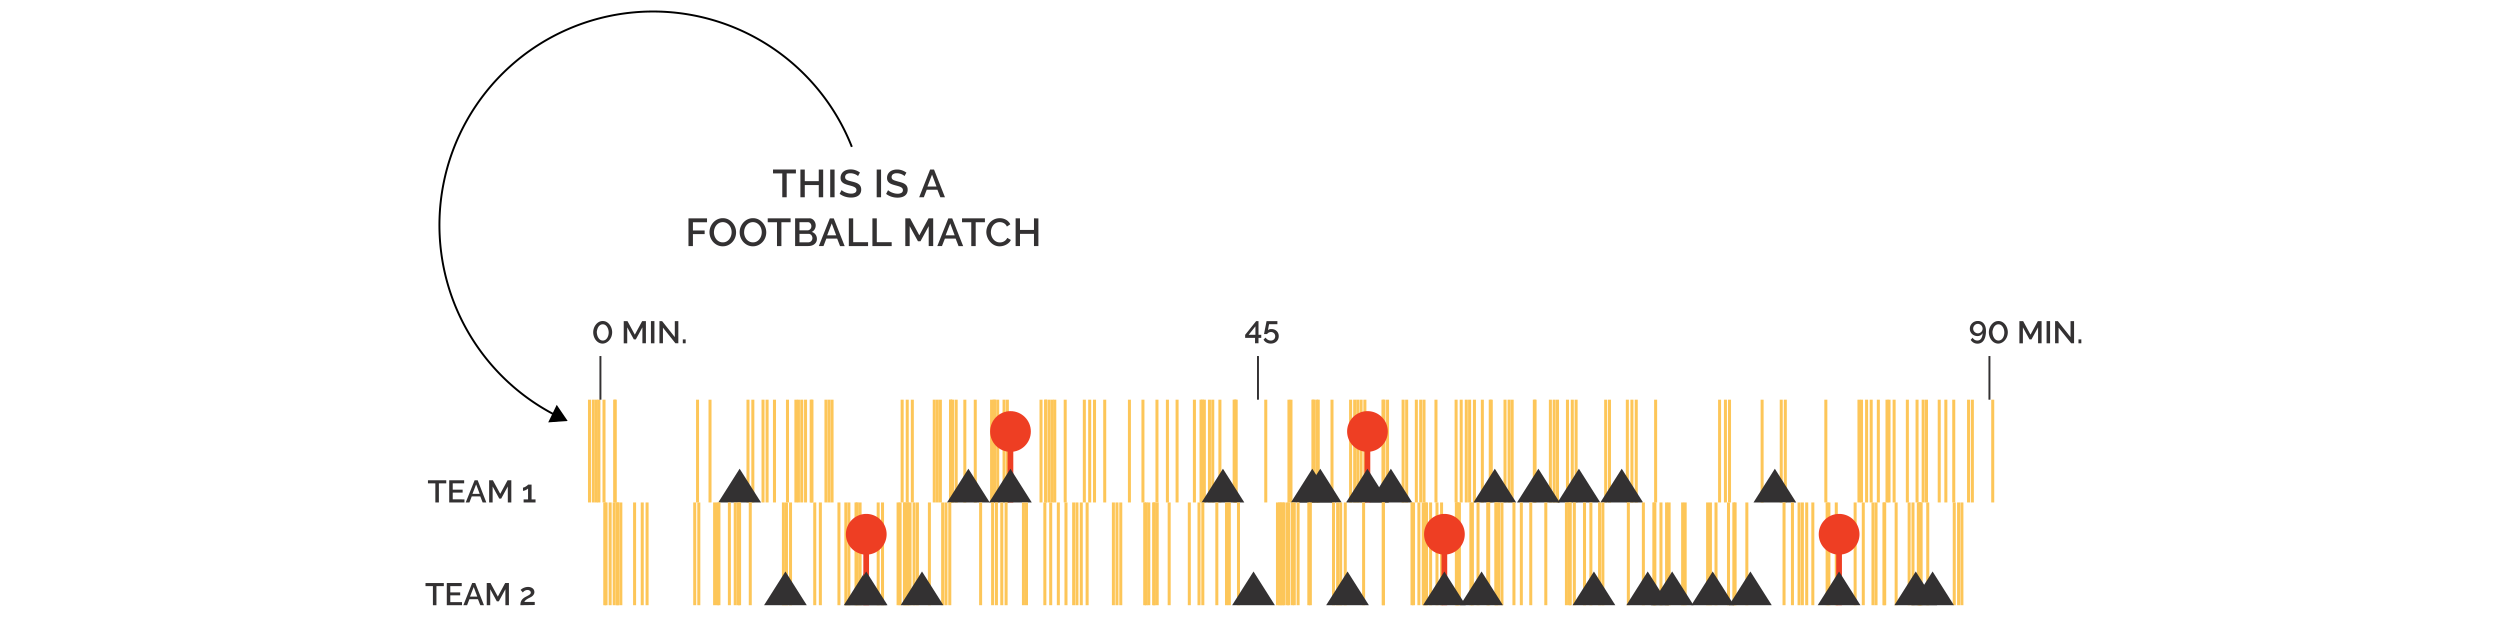 <svg id="Layer_1" data-name="Layer 1" xmlns="http://www.w3.org/2000/svg" viewBox="0 0 1280.01 316.99"><defs><style>.cls-1{fill:#fdc659;}.cls-2{fill:#333132;}.cls-3{fill:#ee3e23;}</style></defs><title>yg-umbro-wireframes-170817-2130--slicing</title><rect class="cls-1" x="301.05" y="204.64" width="1.54" height="52.62"/><rect class="cls-1" x="303.01" y="204.64" width="1.54" height="52.62"/><rect class="cls-1" x="304.57" y="204.64" width="1.55" height="52.62"/><rect class="cls-1" x="305.88" y="204.64" width="1.54" height="52.62"/><rect class="cls-1" x="308.48" y="204.64" width="1.55" height="52.62"/><rect class="cls-1" x="313.97" y="204.64" width="1.54" height="52.62"/><rect class="cls-1" x="314.23" y="204.64" width="1.54" height="52.62"/><rect class="cls-1" x="356.37" y="204.64" width="1.54" height="52.62"/><rect class="cls-1" x="362.76" y="204.64" width="1.54" height="52.62"/><rect class="cls-1" x="382.2" y="204.64" width="1.54" height="52.62"/><rect class="cls-1" x="384.68" y="204.64" width="1.55" height="52.62"/><rect class="cls-1" x="389.9" y="204.64" width="1.54" height="52.62"/><rect class="cls-1" x="391.98" y="204.64" width="1.55" height="52.62"/><rect class="cls-1" x="395.76" y="204.64" width="1.55" height="52.62"/><rect class="cls-1" x="402.42" y="204.64" width="1.55" height="52.62"/><rect class="cls-1" x="406.73" y="204.64" width="1.54" height="52.62"/><rect class="cls-1" x="408.03" y="204.64" width="1.54" height="52.62"/><rect class="cls-1" x="409.72" y="204.64" width="1.55" height="52.62"/><rect class="cls-1" x="411.68" y="204.64" width="1.54" height="52.62"/><rect class="cls-1" x="414.55" y="204.64" width="1.54" height="52.62"/><rect class="cls-1" x="414.95" y="204.64" width="1.55" height="52.62"/><rect class="cls-1" x="422.12" y="204.64" width="1.54" height="52.62"/><rect class="cls-1" x="423.68" y="204.64" width="1.55" height="52.62"/><rect class="cls-1" x="425.25" y="204.64" width="1.54" height="52.62"/><rect class="cls-1" x="461.13" y="204.64" width="1.55" height="52.62"/><rect class="cls-1" x="463.74" y="204.64" width="1.54" height="52.62"/><rect class="cls-1" x="466.35" y="204.64" width="1.54" height="52.62"/><rect class="cls-1" x="477.57" y="204.64" width="1.54" height="52.62"/><rect class="cls-1" x="479.14" y="204.64" width="1.54" height="52.62"/><rect class="cls-1" x="480.7" y="204.64" width="1.55" height="52.62"/><rect class="cls-1" x="485.91" y="204.64" width="1.55" height="52.62"/><rect class="cls-1" x="486.04" y="204.64" width="1.55" height="52.62"/><rect class="cls-1" x="486.96" y="204.64" width="1.54" height="52.62"/><rect class="cls-1" x="488.79" y="204.64" width="1.55" height="52.62"/><rect class="cls-1" x="493.23" y="204.64" width="1.54" height="52.62"/><rect class="cls-1" x="498.57" y="204.64" width="1.54" height="52.62"/><rect class="cls-1" x="506.92" y="204.64" width="1.55" height="52.62"/><rect class="cls-1" x="508.23" y="204.64" width="1.54" height="52.62"/><rect class="cls-1" x="508.49" y="204.64" width="1.54" height="52.62"/><rect class="cls-1" x="510.05" y="204.64" width="1.55" height="52.62"/><rect class="cls-1" x="513.31" y="204.64" width="1.55" height="52.62"/><rect class="cls-1" x="515.01" y="204.64" width="1.54" height="52.62"/><rect class="cls-1" x="532.23" y="204.64" width="1.55" height="52.62"/><rect class="cls-1" x="534.58" y="204.64" width="1.55" height="52.62"/><rect class="cls-1" x="534.71" y="204.64" width="1.54" height="52.62"/><rect class="cls-1" x="536.41" y="204.64" width="1.54" height="52.62"/><rect class="cls-1" x="537.97" y="204.64" width="1.55" height="52.62"/><rect class="cls-1" x="539.28" y="204.64" width="1.54" height="52.62"/><rect class="cls-1" x="544.62" y="204.64" width="1.54" height="52.62"/><rect class="cls-1" x="554.41" y="204.64" width="1.55" height="52.62"/><rect class="cls-1" x="557.15" y="204.64" width="1.54" height="52.62"/><rect class="cls-1" x="559.62" y="204.64" width="1.55" height="52.62"/><rect class="cls-1" x="564.85" y="204.64" width="1.54" height="52.62"/><rect class="cls-1" x="577.5" y="204.64" width="1.54" height="52.62"/><rect class="cls-1" x="584.42" y="204.64" width="1.54" height="52.62"/><rect class="cls-1" x="591.6" y="204.64" width="1.54" height="52.62"/><rect class="cls-1" x="596.94" y="204.64" width="1.55" height="52.62"/><rect class="cls-1" x="601.9" y="204.64" width="1.54" height="52.62"/><rect class="cls-1" x="610.77" y="204.64" width="1.55" height="52.62"/><rect class="cls-1" x="614.16" y="204.64" width="1.55" height="52.62"/><rect class="cls-1" x="614.82" y="204.64" width="1.54" height="52.62"/><rect class="cls-1" x="615.86" y="204.64" width="1.54" height="52.62"/><rect class="cls-1" x="618.47" y="204.64" width="1.54" height="52.62"/><rect class="cls-1" x="620.16" y="204.64" width="1.55" height="52.62"/><rect class="cls-1" x="623.82" y="204.64" width="1.55" height="52.62"/><rect class="cls-1" x="631.12" y="204.64" width="1.55" height="52.62"/><rect class="cls-1" x="631.64" y="204.64" width="1.54" height="52.62"/><rect class="cls-1" x="632.17" y="204.64" width="1.54" height="52.62"/><rect class="cls-1" x="647.3" y="204.64" width="1.55" height="52.62"/><rect class="cls-1" x="659.17" y="204.64" width="1.55" height="52.62"/><rect class="cls-1" x="660.22" y="204.64" width="1.54" height="52.62"/><rect class="cls-1" x="671.44" y="204.64" width="1.54" height="52.62"/><rect class="cls-1" x="671.83" y="204.64" width="1.54" height="52.62"/><rect class="cls-1" x="673.39" y="204.64" width="1.55" height="52.62"/><rect class="cls-1" x="674.18" y="204.64" width="1.54" height="52.62"/><rect class="cls-1" x="681.22" y="204.64" width="1.54" height="52.62"/><rect class="cls-1" x="690.74" y="204.64" width="1.55" height="52.62"/><rect class="cls-1" x="692.83" y="204.64" width="1.55" height="52.62"/><rect class="cls-1" x="694.39" y="204.64" width="1.55" height="52.62"/><rect class="cls-1" x="696.1" y="204.64" width="1.55" height="52.62"/><rect class="cls-1" x="698.05" y="204.64" width="1.55" height="52.62"/><rect class="cls-1" x="707.31" y="204.64" width="1.54" height="52.62"/><rect class="cls-1" x="707.84" y="204.64" width="1.54" height="52.62"/><rect class="cls-1" x="709.66" y="204.64" width="1.54" height="52.62"/><rect class="cls-1" x="717.62" y="204.64" width="1.55" height="52.62"/><rect class="cls-1" x="719.45" y="204.64" width="1.54" height="52.62"/><rect class="cls-1" x="724.4" y="204.64" width="1.55" height="52.62"/><rect class="cls-1" x="726.63" y="204.64" width="1.54" height="52.62"/><rect class="cls-1" x="728.32" y="204.64" width="1.55" height="52.62"/><rect class="cls-1" x="734.45" y="204.64" width="1.55" height="52.62"/><rect class="cls-1" x="744.76" y="204.64" width="1.54" height="52.62"/><rect class="cls-1" x="747.37" y="204.64" width="1.54" height="52.62"/><rect class="cls-1" x="749.97" y="204.64" width="1.55" height="52.62"/><rect class="cls-1" x="751.67" y="204.64" width="1.55" height="52.62"/><rect class="cls-1" x="754.15" y="204.64" width="1.54" height="52.62"/><rect class="cls-1" x="758.2" y="204.64" width="1.54" height="52.62"/><rect class="cls-1" x="762.24" y="204.64" width="1.54" height="52.62"/><rect class="cls-1" x="762.76" y="204.64" width="1.55" height="52.62"/><rect class="cls-1" x="769.8" y="204.64" width="1.55" height="52.62"/><rect class="cls-1" x="771.9" y="204.64" width="1.54" height="52.62"/><rect class="cls-1" x="773.46" y="204.64" width="1.55" height="52.62"/><rect class="cls-1" x="784.81" y="204.64" width="1.55" height="52.62"/><rect class="cls-1" x="785.2" y="204.64" width="1.54" height="52.62"/><rect class="cls-1" x="793.03" y="204.64" width="1.54" height="52.62"/><rect class="cls-1" x="794.98" y="204.64" width="1.55" height="52.62"/><rect class="cls-1" x="796.68" y="204.64" width="1.54" height="52.62"/><rect class="cls-1" x="801.77" y="204.64" width="1.55" height="52.62"/><rect class="cls-1" x="804.25" y="204.64" width="1.54" height="52.62"/><rect class="cls-1" x="806.21" y="204.64" width="1.54" height="52.62"/><rect class="cls-1" x="821.34" y="204.64" width="1.55" height="52.62"/><rect class="cls-1" x="823.29" y="204.64" width="1.55" height="52.62"/><rect class="cls-1" x="832.43" y="204.64" width="1.55" height="52.62"/><rect class="cls-1" x="834.78" y="204.64" width="1.54" height="52.62"/><rect class="cls-1" x="836.99" y="204.64" width="1.55" height="52.62"/><rect class="cls-1" x="846.91" y="204.64" width="1.55" height="52.62"/><rect class="cls-1" x="879.66" y="204.64" width="1.54" height="52.62"/><rect class="cls-1" x="882.65" y="204.64" width="1.55" height="52.62"/><rect class="cls-1" x="884.74" y="204.64" width="1.55" height="52.62"/><rect class="cls-1" x="901.44" y="204.64" width="1.54" height="52.62"/><rect class="cls-1" x="911.23" y="204.64" width="1.54" height="52.62"/><rect class="cls-1" x="913.32" y="204.64" width="1.54" height="52.62"/><rect class="cls-1" x="934.06" y="204.64" width="1.55" height="52.62"/><rect class="cls-1" x="951.02" y="204.64" width="1.55" height="52.62"/><rect class="cls-1" x="952.33" y="204.64" width="1.54" height="52.62"/><rect class="cls-1" x="954.93" y="204.64" width="1.55" height="52.62"/><rect class="cls-1" x="957.29" y="204.64" width="1.54" height="52.62"/><rect class="cls-1" x="960.94" y="204.64" width="1.55" height="52.62"/><rect class="cls-1" x="965.38" y="204.64" width="1.54" height="52.62"/><rect class="cls-1" x="966.42" y="204.64" width="1.54" height="52.62"/><rect class="cls-1" x="969.03" y="204.64" width="1.54" height="52.62"/><rect class="cls-1" x="975.8" y="204.64" width="1.55" height="52.62"/><rect class="cls-1" x="980.77" y="204.64" width="1.54" height="52.62"/><rect class="cls-1" x="983.9" y="204.64" width="1.54" height="52.62"/><rect class="cls-1" x="985.59" y="204.64" width="1.55" height="52.62"/><rect class="cls-1" x="992.12" y="204.64" width="1.55" height="52.62"/><rect class="cls-1" x="995.51" y="204.64" width="1.55" height="52.62"/><rect class="cls-1" x="999.55" y="204.64" width="1.55" height="52.62"/><rect class="cls-1" x="1007.13" y="204.64" width="1.54" height="52.62"/><rect class="cls-1" x="1009.08" y="204.64" width="1.55" height="52.62"/><rect class="cls-1" x="1019.51" y="204.64" width="1.55" height="52.62"/><polygon class="cls-2" points="378.69 239.98 367.75 257.26 389.64 257.26 378.69 239.98"/><polygon class="cls-2" points="495.81 239.98 484.87 257.26 506.75 257.26 495.81 239.98"/><polygon class="cls-2" points="626.15 239.98 615.2 257.26 637.09 257.26 626.15 239.98"/><polygon class="cls-2" points="712.13 239.98 701.18 257.26 723.06 257.26 712.13 239.98"/><polygon class="cls-2" points="765.35 239.98 754.41 257.26 776.29 257.26 765.35 239.98"/><polygon class="cls-2" points="787.66 239.98 776.72 257.26 798.6 257.26 787.66 239.98"/><polygon class="cls-2" points="808.4 239.98 797.46 257.26 819.34 257.26 808.4 239.98"/><polygon class="cls-2" points="830.33 239.98 819.38 257.26 841.26 257.26 830.33 239.98"/><polygon class="cls-2" points="908.73 239.98 897.79 257.26 919.67 257.26 908.73 239.98"/><polygon class="cls-2" points="675.98 239.98 665.04 257.26 686.92 257.26 675.98 239.98"/><polygon class="cls-2" points="671.89 239.98 660.96 257.26 682.83 257.26 671.89 239.98"/><circle class="cls-3" cx="517.37" cy="220.93" r="10.43"/><polygon class="cls-3" points="518.81 257.26 515.87 257.26 515.87 228.63 518.81 228.63 518.81 257.26 518.81 257.26"/><polygon class="cls-2" points="517.34 239.98 506.4 257.26 528.27 257.26 517.34 239.98"/><path class="cls-3" d="M689.73,220.93a10.42,10.42,0,1,0,10.42-10.43A10.42,10.42,0,0,0,689.73,220.93Z"/><polygon class="cls-3" points="701.59 257.26 698.65 257.26 698.65 228.63 701.59 228.63 701.59 257.26 701.59 257.26"/><polygon class="cls-2" points="700.12 239.98 689.18 257.26 711.06 257.26 700.12 239.98"/><rect class="cls-1" x="308.87" y="257.26" width="1.55" height="52.61"/><rect class="cls-1" x="309.53" y="257.26" width="1.54" height="52.61"/><rect class="cls-1" x="311.62" y="257.26" width="1.55" height="52.61"/><rect class="cls-1" x="313.71" y="257.26" width="1.54" height="52.61"/><rect class="cls-1" x="315.27" y="257.26" width="1.54" height="52.61"/><rect class="cls-1" x="315.54" y="257.26" width="1.54" height="52.61"/><rect class="cls-1" x="317.1" y="257.26" width="1.54" height="52.61"/><rect class="cls-1" x="324.14" y="257.26" width="1.54" height="52.61"/><rect class="cls-1" x="328.06" y="257.26" width="1.54" height="52.61"/><rect class="cls-1" x="330.54" y="257.26" width="1.54" height="52.61"/><rect class="cls-1" x="354.93" y="257.26" width="1.54" height="52.61"/><rect class="cls-1" x="357.02" y="257.26" width="1.55" height="52.61"/><rect class="cls-1" x="365.11" y="257.26" width="1.54" height="52.61"/><rect class="cls-1" x="366.54" y="257.26" width="1.54" height="52.61"/><rect class="cls-1" x="367.32" y="257.26" width="1.55" height="52.61"/><rect class="cls-1" x="372.68" y="257.26" width="1.54" height="52.61"/><rect class="cls-1" x="375.67" y="257.26" width="1.55" height="52.61"/><rect class="cls-1" x="377.24" y="257.26" width="1.54" height="52.61"/><rect class="cls-1" x="377.89" y="257.26" width="1.55" height="52.61"/><rect class="cls-1" x="383.37" y="257.26" width="1.54" height="52.61"/><rect class="cls-1" x="400.34" y="257.26" width="1.54" height="52.61"/><rect class="cls-1" x="401.9" y="257.26" width="1.54" height="52.61"/><rect class="cls-1" x="403.99" y="257.26" width="1.54" height="52.61"/><rect class="cls-1" x="416.38" y="257.26" width="1.55" height="52.61"/><rect class="cls-1" x="419.25" y="257.26" width="1.55" height="52.61"/><rect class="cls-1" x="428.77" y="257.26" width="1.54" height="52.61"/><rect class="cls-1" x="432.3" y="257.26" width="1.54" height="52.61"/><rect class="cls-1" x="433.86" y="257.26" width="1.55" height="52.61"/><rect class="cls-1" x="437.51" y="257.26" width="1.54" height="52.61"/><rect class="cls-1" x="438.16" y="257.26" width="1.55" height="52.61"/><rect class="cls-1" x="439.6" y="257.26" width="1.54" height="52.61"/><rect class="cls-1" x="448.87" y="257.26" width="1.54" height="52.61"/><rect class="cls-1" x="451.08" y="257.26" width="1.55" height="52.61"/><rect class="cls-1" x="459.05" y="257.26" width="1.54" height="52.61"/><rect class="cls-1" x="460.09" y="257.26" width="1.54" height="52.61"/><rect class="cls-1" x="462.31" y="257.26" width="1.54" height="52.61"/><rect class="cls-1" x="462.57" y="257.26" width="1.54" height="52.61"/><rect class="cls-1" x="463.87" y="257.26" width="1.54" height="52.61"/><rect class="cls-1" x="464.13" y="257.26" width="1.54" height="52.61"/><rect class="cls-1" x="465.17" y="257.26" width="1.55" height="52.61"/><rect class="cls-1" x="467.26" y="257.26" width="1.54" height="52.61"/><rect class="cls-1" x="468.96" y="257.26" width="1.54" height="52.61"/><rect class="cls-1" x="475.09" y="257.26" width="1.54" height="52.61"/><rect class="cls-1" x="481.87" y="257.26" width="1.55" height="52.61"/><rect class="cls-1" x="483.57" y="257.26" width="1.54" height="52.61"/><rect class="cls-1" x="485.52" y="257.26" width="1.55" height="52.61"/><rect class="cls-1" x="501.31" y="257.26" width="1.54" height="52.61"/><rect class="cls-1" x="507.45" y="257.26" width="1.54" height="52.61"/><rect class="cls-1" x="509.4" y="257.26" width="1.54" height="52.61"/><rect class="cls-1" x="512.14" y="257.26" width="1.55" height="52.61"/><rect class="cls-1" x="514.36" y="257.26" width="1.54" height="52.61"/><rect class="cls-1" x="523.23" y="257.26" width="1.55" height="52.61"/><rect class="cls-1" x="524.8" y="257.26" width="1.54" height="52.61"/><rect class="cls-1" x="534.19" y="257.26" width="1.55" height="52.61"/><rect class="cls-1" x="537.19" y="257.26" width="1.55" height="52.61"/><rect class="cls-1" x="541.1" y="257.26" width="1.55" height="52.61"/><rect class="cls-1" x="545.01" y="257.26" width="1.55" height="52.61"/><rect class="cls-1" x="548.94" y="257.26" width="1.54" height="52.61"/><rect class="cls-1" x="550.63" y="257.26" width="1.54" height="52.61"/><rect class="cls-1" x="552.85" y="257.26" width="1.54" height="52.61"/><rect class="cls-1" x="555.84" y="257.26" width="1.55" height="52.61"/><rect class="cls-1" x="569.29" y="257.26" width="1.54" height="52.61"/><rect class="cls-1" x="571.11" y="257.26" width="1.54" height="52.61"/><rect class="cls-1" x="573.07" y="257.26" width="1.54" height="52.61"/><rect class="cls-1" x="585.33" y="257.26" width="1.54" height="52.61"/><rect class="cls-1" x="586.11" y="257.26" width="1.54" height="52.61"/><rect class="cls-1" x="587.42" y="257.26" width="1.54" height="52.61"/><rect class="cls-1" x="589.89" y="257.26" width="1.55" height="52.61"/><rect class="cls-1" x="590.29" y="257.26" width="1.54" height="52.61"/><rect class="cls-1" x="591.72" y="257.26" width="1.55" height="52.61"/><rect class="cls-1" x="597.85" y="257.26" width="1.55" height="52.61"/><rect class="cls-1" x="608.16" y="257.26" width="1.55" height="52.61"/><rect class="cls-1" x="613.12" y="257.26" width="1.55" height="52.61"/><rect class="cls-1" x="615.07" y="257.26" width="1.55" height="52.61"/><rect class="cls-1" x="622.25" y="257.26" width="1.54" height="52.61"/><rect class="cls-1" x="627.21" y="257.26" width="1.55" height="52.61"/><rect class="cls-1" x="628.65" y="257.26" width="1.54" height="52.61"/><rect class="cls-1" x="633.34" y="257.26" width="1.54" height="52.61"/><rect class="cls-1" x="654.48" y="257.26" width="1.55" height="52.61"/><rect class="cls-1" x="656.05" y="257.26" width="1.54" height="52.61"/><rect class="cls-1" x="659.04" y="257.26" width="1.55" height="52.61"/><rect class="cls-1" x="653.3" y="257.26" width="1.55" height="52.61"/><rect class="cls-1" x="655" y="257.26" width="1.55" height="52.61"/><rect class="cls-1" x="656.7" y="257.26" width="1.54" height="52.61"/><rect class="cls-1" x="658.39" y="257.26" width="1.55" height="52.61"/><rect class="cls-1" x="660.87" y="257.26" width="1.54" height="52.61"/><rect class="cls-1" x="661.91" y="257.26" width="1.54" height="52.61"/><rect class="cls-1" x="663.87" y="257.26" width="1.54" height="52.61"/><rect class="cls-1" x="669.35" y="257.26" width="1.55" height="52.61"/><rect class="cls-1" x="670.14" y="257.26" width="1.54" height="52.61"/><rect class="cls-1" x="682" y="257.26" width="1.54" height="52.61"/><rect class="cls-1" x="684.1" y="257.26" width="1.54" height="52.61"/><rect class="cls-1" x="685.66" y="257.26" width="1.54" height="52.61"/><rect class="cls-1" x="688.01" y="257.26" width="1.54" height="52.61"/><rect class="cls-1" x="697.4" y="257.26" width="1.54" height="52.61"/><rect class="cls-1" x="707.44" y="257.26" width="1.55" height="52.61"/><rect class="cls-1" x="707.57" y="257.26" width="1.54" height="52.61"/><rect class="cls-1" x="722.18" y="257.26" width="1.55" height="52.61"/><rect class="cls-1" x="722.97" y="257.26" width="1.54" height="52.61"/><rect class="cls-1" x="725.71" y="257.26" width="1.54" height="52.61"/><rect class="cls-1" x="727.93" y="257.26" width="1.54" height="52.61"/><rect class="cls-1" x="728.97" y="257.26" width="1.55" height="52.61"/><rect class="cls-1" x="729.63" y="257.26" width="1.54" height="52.61"/><rect class="cls-1" x="731.71" y="257.26" width="1.54" height="52.61"/><rect class="cls-1" x="734.97" y="257.26" width="1.54" height="52.61"/><rect class="cls-1" x="737.32" y="257.26" width="1.54" height="52.61"/><rect class="cls-1" x="744.89" y="257.26" width="1.54" height="52.61"/><rect class="cls-1" x="745.15" y="257.26" width="1.55" height="52.61"/><rect class="cls-1" x="745.67" y="257.26" width="1.55" height="52.61"/><rect class="cls-1" x="746.45" y="257.26" width="1.55" height="52.61"/><rect class="cls-1" x="752.32" y="257.26" width="1.55" height="52.61"/><rect class="cls-1" x="753.1" y="257.26" width="1.55" height="52.61"/><rect class="cls-1" x="755.98" y="257.26" width="1.55" height="52.61"/><rect class="cls-1" x="760.94" y="257.26" width="1.54" height="52.61"/><rect class="cls-1" x="761.46" y="257.26" width="1.54" height="52.61"/><rect class="cls-1" x="765.11" y="257.26" width="1.54" height="52.61"/><rect class="cls-1" x="765.37" y="257.26" width="1.54" height="52.61"/><rect class="cls-1" x="766.54" y="257.26" width="1.55" height="52.61"/><rect class="cls-1" x="768.24" y="257.26" width="1.54" height="52.61"/><rect class="cls-1" x="774.37" y="257.26" width="1.55" height="52.61"/><rect class="cls-1" x="778.16" y="257.26" width="1.54" height="52.61"/><rect class="cls-1" x="782.98" y="257.26" width="1.54" height="52.61"/><rect class="cls-1" x="790.68" y="257.26" width="1.55" height="52.61"/><rect class="cls-1" x="801.25" y="257.26" width="1.55" height="52.61"/><rect class="cls-1" x="802.82" y="257.26" width="1.54" height="52.61"/><rect class="cls-1" x="803.21" y="257.26" width="1.54" height="52.61"/><rect class="cls-1" x="805.29" y="257.26" width="1.55" height="52.61"/><rect class="cls-1" x="810.51" y="257.26" width="1.54" height="52.61"/><rect class="cls-1" x="813.77" y="257.26" width="1.54" height="52.61"/><rect class="cls-1" x="818.21" y="257.26" width="1.54" height="52.61"/><rect class="cls-1" x="819.91" y="257.26" width="1.54" height="52.61"/><rect class="cls-1" x="832.95" y="257.26" width="1.55" height="52.61"/><rect class="cls-1" x="840.64" y="257.26" width="1.55" height="52.61"/><rect class="cls-1" x="846" y="257.26" width="1.54" height="52.61"/><rect class="cls-1" x="846.52" y="257.26" width="1.55" height="52.61"/><rect class="cls-1" x="849.65" y="257.26" width="1.54" height="52.61"/><rect class="cls-1" x="852.52" y="257.26" width="1.55" height="52.61"/><rect class="cls-1" x="853.82" y="257.26" width="1.55" height="52.61"/><rect class="cls-1" x="860.74" y="257.26" width="1.55" height="52.61"/><rect class="cls-1" x="862.05" y="257.26" width="1.54" height="52.61"/><rect class="cls-1" x="873.53" y="257.26" width="1.54" height="52.61"/><rect class="cls-1" x="874.96" y="257.26" width="1.55" height="52.61"/><rect class="cls-1" x="877.83" y="257.26" width="1.55" height="52.61"/><rect class="cls-1" x="884.22" y="257.26" width="1.54" height="52.61"/><rect class="cls-1" x="886.96" y="257.26" width="1.55" height="52.61"/><rect class="cls-1" x="887.61" y="257.26" width="1.55" height="52.61"/><rect class="cls-1" x="893.62" y="257.26" width="1.54" height="52.61"/><rect class="cls-1" x="912.66" y="257.26" width="1.55" height="52.61"/><rect class="cls-1" x="916.97" y="257.26" width="1.55" height="52.61"/><rect class="cls-1" x="920.36" y="257.26" width="1.55" height="52.61"/><rect class="cls-1" x="922.06" y="257.26" width="1.54" height="52.61"/><rect class="cls-1" x="924.27" y="257.26" width="1.55" height="52.61"/><rect class="cls-1" x="927.4" y="257.26" width="1.55" height="52.61"/><rect class="cls-1" x="934.72" y="257.26" width="1.54" height="52.61"/><rect class="cls-1" x="935.63" y="257.26" width="1.55" height="52.61"/><rect class="cls-1" x="939.41" y="257.26" width="1.55" height="52.61"/><rect class="cls-1" x="949.07" y="257.26" width="1.54" height="52.61"/><rect class="cls-1" x="953.24" y="257.26" width="1.54" height="52.61"/><rect class="cls-1" x="958.2" y="257.26" width="1.54" height="52.61"/><rect class="cls-1" x="959.76" y="257.26" width="1.55" height="52.61"/><rect class="cls-1" x="963.81" y="257.26" width="1.55" height="52.61"/><rect class="cls-1" x="964.2" y="257.26" width="1.55" height="52.61"/><rect class="cls-1" x="970.07" y="257.26" width="1.54" height="52.61"/><rect class="cls-1" x="976.72" y="257.26" width="1.54" height="52.61"/><rect class="cls-1" x="978.68" y="257.26" width="1.55" height="52.61"/><rect class="cls-1" x="981.42" y="257.26" width="1.55" height="52.61"/><rect class="cls-1" x="982.07" y="257.26" width="1.55" height="52.61"/><rect class="cls-1" x="982.33" y="257.26" width="1.55" height="52.61"/><rect class="cls-1" x="982.86" y="257.26" width="1.54" height="52.61"/><rect class="cls-1" x="986.24" y="257.26" width="1.55" height="52.61"/><rect class="cls-1" x="999.81" y="257.26" width="1.55" height="52.61"/><rect class="cls-1" x="1002.03" y="257.26" width="1.54" height="52.61"/><rect class="cls-1" x="1003.73" y="257.26" width="1.54" height="52.61"/><polygon class="cls-2" points="402.14 292.6 391.2 309.87 413.08 309.87 402.14 292.6"/><polygon class="cls-2" points="442.98 292.6 432.04 309.87 453.92 309.87 442.98 292.6"/><polygon class="cls-2" points="472.07 292.6 461.13 309.87 483.01 309.87 472.07 292.6"/><polygon class="cls-2" points="641.8 292.6 630.86 309.87 652.75 309.87 641.8 292.6"/><polygon class="cls-2" points="689.94 292.6 679 309.87 700.88 309.87 689.94 292.6"/><polygon class="cls-2" points="758.57 292.6 747.63 309.87 769.51 309.87 758.57 292.6"/><polygon class="cls-2" points="816.1 292.6 805.16 309.87 827.05 309.87 816.1 292.6"/><polygon class="cls-2" points="843.63 292.6 832.7 309.87 854.57 309.87 843.63 292.6"/><polygon class="cls-2" points="856.15 292.6 845.22 309.87 867.09 309.87 856.15 292.6"/><polygon class="cls-2" points="876.9 292.6 865.96 309.87 887.84 309.87 876.9 292.6"/><polygon class="cls-2" points="896.21 292.6 885.27 309.87 907.15 309.87 896.21 292.6"/><polygon class="cls-2" points="980.88 292.6 969.94 309.87 991.82 309.87 980.88 292.6"/><polygon class="cls-2" points="989.49 292.6 978.55 309.87 1000.42 309.87 989.49 292.6"/><path class="cls-3" d="M433.1,273.54a10.43,10.43,0,1,0,10.44-10.42A10.43,10.43,0,0,0,433.1,273.54Z"/><polygon class="cls-3" points="444.96 309.87 442.03 309.87 442.03 281.24 444.96 281.24 444.96 309.87 444.96 309.87"/><polygon class="cls-2" points="443.5 292.6 432.56 309.87 454.43 309.87 443.5 292.6"/><path class="cls-3" d="M729.13,273.54a10.42,10.42,0,1,0,10.43-10.42A10.42,10.42,0,0,0,729.13,273.54Z"/><polygon class="cls-3" points="740.98 309.87 738.05 309.87 738.05 281.24 740.98 281.24 740.98 309.87 740.98 309.87"/><polygon class="cls-2" points="739.52 292.6 728.58 309.87 750.46 309.87 739.52 292.6"/><path class="cls-3" d="M931.21,273.54a10.43,10.43,0,1,0,10.43-10.42A10.43,10.43,0,0,0,931.21,273.54Z"/><polygon class="cls-3" points="943.08 309.87 940.14 309.87 940.14 281.24 943.08 281.24 943.08 309.87 943.08 309.87"/><polygon class="cls-2" points="941.61 292.6 930.66 309.87 952.55 309.87 941.61 292.6"/><path class="cls-2" d="M407.51,88.79h-4.72V101h-2.26V88.79h-4.74v-2h11.72Z"/><path class="cls-2" d="M421.47,86.81V101h-2.26V94.75h-7.16V101h-2.24V86.81h2.24v5.94h7.16V86.81Z"/><path class="cls-2" d="M425.07,101V86.81h2.24V101Z"/><path class="cls-2" d="M439.31,90.15a3.12,3.12,0,0,0-.58-.47,5.86,5.86,0,0,0-.89-.47,6.51,6.51,0,0,0-1.12-.36,5.57,5.57,0,0,0-1.25-.14,3.41,3.41,0,0,0-2.09.52,1.72,1.72,0,0,0-.67,1.44,1.56,1.56,0,0,0,.21.85,1.8,1.8,0,0,0,.65.58,5.09,5.09,0,0,0,1.1.44l1.54.41a17.67,17.67,0,0,1,2,.58,5.55,5.55,0,0,1,1.47.78,3.18,3.18,0,0,1,.93,1.13,3.67,3.67,0,0,1,.33,1.63,4,4,0,0,1-.41,1.86,3.49,3.49,0,0,1-1.12,1.27,4.94,4.94,0,0,1-1.65.72,8.48,8.48,0,0,1-2,.23,10.07,10.07,0,0,1-3.13-.49,9,9,0,0,1-2.73-1.43l1-1.92a4.7,4.7,0,0,0,.75.58,6.92,6.92,0,0,0,1.14.59,10,10,0,0,0,1.41.46,6.48,6.48,0,0,0,1.58.19,3.79,3.79,0,0,0,2-.46,1.51,1.51,0,0,0,.72-1.36,1.46,1.46,0,0,0-.27-.9,2.32,2.32,0,0,0-.77-.63,6.73,6.73,0,0,0-1.22-.49q-.72-.22-1.64-.46a16.92,16.92,0,0,1-1.85-.59,4.61,4.61,0,0,1-1.31-.75,2.93,2.93,0,0,1-.79-1,3.41,3.41,0,0,1-.27-1.43,4.12,4.12,0,0,1,.4-1.85,4,4,0,0,1,1.09-1.36,4.77,4.77,0,0,1,1.63-.83,7.12,7.12,0,0,1,2-.28,7.49,7.49,0,0,1,2.66.46,8.82,8.82,0,0,1,2.14,1.14Z"/><path class="cls-2" d="M448.87,101V86.81h2.24V101Z"/><path class="cls-2" d="M463.11,90.15a3.09,3.09,0,0,0-.58-.47,5.83,5.83,0,0,0-.89-.47,6.48,6.48,0,0,0-1.12-.36,5.57,5.57,0,0,0-1.25-.14,3.41,3.41,0,0,0-2.09.52,1.72,1.72,0,0,0-.67,1.44,1.56,1.56,0,0,0,.21.85,1.8,1.8,0,0,0,.65.58,5.08,5.08,0,0,0,1.1.44L460,93a17.7,17.7,0,0,1,2,.58,5.55,5.55,0,0,1,1.47.78,3.18,3.18,0,0,1,.93,1.13,3.66,3.66,0,0,1,.33,1.63,4,4,0,0,1-.41,1.86,3.5,3.5,0,0,1-1.12,1.27,4.94,4.94,0,0,1-1.65.72,8.48,8.48,0,0,1-2,.23,10.07,10.07,0,0,1-3.13-.49,9,9,0,0,1-2.73-1.43l1-1.92a4.74,4.74,0,0,0,.75.58,7,7,0,0,0,1.14.59,9.92,9.92,0,0,0,1.41.46,6.47,6.47,0,0,0,1.58.19,3.79,3.79,0,0,0,2-.46,1.51,1.51,0,0,0,.72-1.36,1.45,1.45,0,0,0-.27-.9,2.31,2.31,0,0,0-.77-.63,6.73,6.73,0,0,0-1.22-.49q-.72-.22-1.64-.46a16.91,16.91,0,0,1-1.85-.59,4.61,4.61,0,0,1-1.31-.75,2.94,2.94,0,0,1-.79-1,3.42,3.42,0,0,1-.27-1.43,4.12,4.12,0,0,1,.4-1.85,4,4,0,0,1,1.09-1.36,4.77,4.77,0,0,1,1.63-.83,7.12,7.12,0,0,1,2-.28,7.48,7.48,0,0,1,2.66.46,8.82,8.82,0,0,1,2.14,1.14Z"/><path class="cls-2" d="M476.23,86.81h2l5.6,14.2h-2.36l-1.5-3.86h-5.48L473,101h-2.38Zm3.26,8.68-2.28-6.1-2.36,6.1Z"/><path class="cls-2" d="M352.5,126v-14.2H362v2h-7.22V118h6v1.86h-6V126Z"/><path class="cls-2" d="M370.06,126.11a6.23,6.23,0,0,1-2.77-.61,6.89,6.89,0,0,1-2.15-1.62,7.32,7.32,0,0,1-1.39-2.31,7.48,7.48,0,0,1-.49-2.66,7.26,7.26,0,0,1,.52-2.72,7.55,7.55,0,0,1,1.43-2.3,6.83,6.83,0,0,1,2.16-1.59,6.32,6.32,0,0,1,2.73-.59,6.07,6.07,0,0,1,2.77.63A7,7,0,0,1,375,114a7.59,7.59,0,0,1,1.38,2.31,7.4,7.4,0,0,1,0,5.35,7.19,7.19,0,0,1-1.43,2.29,7,7,0,0,1-2.17,1.58A6.27,6.27,0,0,1,370.06,126.11Zm-4.52-7.2a6,6,0,0,0,.32,1.94,5.27,5.27,0,0,0,.91,1.66,4.44,4.44,0,0,0,1.43,1.15,4.07,4.07,0,0,0,1.88.43,3.94,3.94,0,0,0,1.91-.45,4.49,4.49,0,0,0,1.41-1.19,5.35,5.35,0,0,0,.88-1.66,6.07,6.07,0,0,0,0-3.83,5.19,5.19,0,0,0-.91-1.64,4.56,4.56,0,0,0-1.42-1.14,4.26,4.26,0,0,0-3.77,0,4.58,4.58,0,0,0-1.42,1.17,5.24,5.24,0,0,0-.89,1.65A5.93,5.93,0,0,0,365.54,118.91Z"/><path class="cls-2" d="M385.5,126.11a6.23,6.23,0,0,1-2.77-.61,6.9,6.9,0,0,1-2.15-1.62,7.32,7.32,0,0,1-1.39-2.31,7.47,7.47,0,0,1-.49-2.66,7.25,7.25,0,0,1,.52-2.72,7.56,7.56,0,0,1,1.43-2.3,6.83,6.83,0,0,1,2.16-1.59,6.32,6.32,0,0,1,2.73-.59,6.07,6.07,0,0,1,2.77.63,7,7,0,0,1,2.14,1.65,7.56,7.56,0,0,1,1.38,2.31,7.41,7.41,0,0,1,0,5.35,7.18,7.18,0,0,1-1.43,2.29,7,7,0,0,1-2.17,1.58A6.27,6.27,0,0,1,385.5,126.11Zm-4.52-7.2a6,6,0,0,0,.32,1.94,5.27,5.27,0,0,0,.91,1.66,4.44,4.44,0,0,0,1.43,1.15,4.06,4.06,0,0,0,1.88.43,4,4,0,0,0,1.91-.45,4.5,4.5,0,0,0,1.41-1.19,5.37,5.37,0,0,0,.88-1.66,6,6,0,0,0,.3-1.88,6,6,0,0,0-.32-1.95,5.17,5.17,0,0,0-.91-1.64,4.55,4.55,0,0,0-1.42-1.14,4.26,4.26,0,0,0-3.77,0,4.57,4.57,0,0,0-1.42,1.17,5.25,5.25,0,0,0-.89,1.65A5.93,5.93,0,0,0,381,118.91Z"/><path class="cls-2" d="M404.8,113.79h-4.72V126h-2.26V113.79h-4.74v-2H404.8Z"/><path class="cls-2" d="M418.26,122.35a3.31,3.31,0,0,1-.35,1.54A3.51,3.51,0,0,1,417,125a4.23,4.23,0,0,1-1.39.72,5.66,5.66,0,0,1-1.7.25H407.1v-14.2h7.32a2.81,2.81,0,0,1,1.34.32,3.35,3.35,0,0,1,1,.83,3.8,3.8,0,0,1,.65,1.16,3.91,3.91,0,0,1,.23,1.31,3.81,3.81,0,0,1-.53,2,3.23,3.23,0,0,1-1.51,1.35,3.61,3.61,0,0,1,1.93,1.31A3.75,3.75,0,0,1,418.26,122.35Zm-8.92-8.6v4.18h4.12a1.83,1.83,0,0,0,.77-.16,2.11,2.11,0,0,0,.62-.43,1.89,1.89,0,0,0,.42-.65,2.26,2.26,0,0,0,.15-.84,2.2,2.2,0,0,0-.52-1.51,1.68,1.68,0,0,0-1.32-.59Zm6.62,8.18a2.43,2.43,0,0,0-.55-1.54,1.88,1.88,0,0,0-.61-.48,1.72,1.72,0,0,0-.78-.18h-4.68v4.34h4.54a2,2,0,0,0,.82-.17,2.09,2.09,0,0,0,.66-.46,2.16,2.16,0,0,0,.6-1.51Z"/><path class="cls-2" d="M424.88,111.81h2l5.6,14.2h-2.36l-1.5-3.86H423.1L421.62,126h-2.38Zm3.26,8.68-2.28-6.1-2.36,6.1Z"/><path class="cls-2" d="M434.6,126v-14.2h2.24V124h7.62v2Z"/><path class="cls-2" d="M446.68,126v-14.2h2.24V124h7.62v2Z"/><path class="cls-2" d="M475.5,126V115.79l-4.22,7.74H470l-4.24-7.74V126h-2.24v-14.2H466l4.7,8.68,4.7-8.68h2.4V126Z"/><path class="cls-2" d="M485.54,111.81h2l5.6,14.2h-2.36l-1.5-3.86h-5.48L482.28,126H479.9Zm3.26,8.68-2.28-6.1-2.36,6.1Z"/><path class="cls-2" d="M504.28,113.79h-4.72V126H497.3V113.79h-4.74v-2h11.72Z"/><path class="cls-2" d="M505,118.81a7.43,7.43,0,0,1,.46-2.55,7,7,0,0,1,1.35-2.28,6.81,6.81,0,0,1,2.17-1.63,6.57,6.57,0,0,1,2.9-.62,6.15,6.15,0,0,1,3.32.86,5.58,5.58,0,0,1,2.08,2.24L515.54,116a4,4,0,0,0-.72-1.08,3.53,3.53,0,0,0-.92-.7,4,4,0,0,0-1-.37,5.22,5.22,0,0,0-1-.11,4.09,4.09,0,0,0-2,.45,4.35,4.35,0,0,0-1.41,1.19,5.32,5.32,0,0,0-.86,1.66,6.09,6.09,0,0,0-.29,1.84,5.77,5.77,0,0,0,.34,2,5.36,5.36,0,0,0,.95,1.66,4.67,4.67,0,0,0,1.45,1.15,4,4,0,0,0,1.84.43A4.64,4.64,0,0,0,513,124a4,4,0,0,0,1.06-.42,4.24,4.24,0,0,0,.94-.73,3.66,3.66,0,0,0,.71-1.06l1.86,1.06a4.35,4.35,0,0,1-1,1.41,6.12,6.12,0,0,1-1.4,1,7.17,7.17,0,0,1-1.65.64,7,7,0,0,1-1.71.22,5.88,5.88,0,0,1-2.74-.64,7.19,7.19,0,0,1-2.14-1.67,7.7,7.7,0,0,1-1.4-2.34A7.43,7.43,0,0,1,505,118.81Z"/><path class="cls-2" d="M531.66,111.81V126H529.4v-6.26h-7.16V126H520v-14.2h2.24v5.94h7.16v-5.94Z"/><path class="cls-2" d="M228.49,247.48h-3.78v9.78H222.9v-9.78h-3.79V245.9h9.38Z"/><path class="cls-2" d="M237.8,255.68v1.58H230V245.9h7.65v1.58H231.8v3.23h5.07v1.49H231.8v3.47Z"/><path class="cls-2" d="M243,245.9h1.57L249,257.26h-1.89l-1.2-3.09h-4.38l-1.18,3.09h-1.9Zm2.61,6.94L243.78,248l-1.89,4.88Z"/><path class="cls-2" d="M260,257.26v-8.18l-3.38,6.19h-1l-3.39-6.19v8.18h-1.79V245.9h1.92l3.76,6.94,3.76-6.94h1.92v11.36Z"/><path class="cls-2" d="M274.2,255.68v1.58h-6.11v-1.58h2.27v-5.58a1.88,1.88,0,0,1-.45.4,5,5,0,0,1-.67.38,5.31,5.31,0,0,1-.77.3,2.5,2.5,0,0,1-.7.12v-1.65a1.85,1.85,0,0,0,.74-.19,6.05,6.05,0,0,0,.82-.45,6.35,6.35,0,0,0,.69-.51,1.42,1.42,0,0,0,.34-.37h1.81v7.55Z"/><path class="cls-2" d="M227.24,300.1h-3.78v9.78h-1.81V300.1h-3.79v-1.58h9.38Z"/><path class="cls-2" d="M236.55,308.29v1.58h-7.79V298.51h7.65v1.58h-5.86v3.23h5.07v1.49h-5.07v3.47Z"/><path class="cls-2" d="M241.75,298.51h1.57l4.48,11.36h-1.89l-1.2-3.09h-4.38l-1.18,3.09h-1.9Zm2.61,6.94-1.82-4.88-1.89,4.88Z"/><path class="cls-2" d="M258.76,309.87V301.7l-3.38,6.19h-1L251,301.7v8.18h-1.79V298.51h1.92l3.76,6.94,3.76-6.94h1.92v11.36Z"/><path class="cls-2" d="M266.44,309.87a6.5,6.5,0,0,1,.11-1.25,3.5,3.5,0,0,1,.4-1.08,4,4,0,0,1,.78-1,6.62,6.62,0,0,1,1.28-.89l1.06-.56a9.35,9.35,0,0,0,.87-.5,2.57,2.57,0,0,0,.6-.53,1,1,0,0,0,.22-.65,1.23,1.23,0,0,0-.44-.92,1.81,1.81,0,0,0-1.27-.41,2.49,2.49,0,0,0-.79.12,3.1,3.1,0,0,0-.66.3,2.88,2.88,0,0,0-.52.41q-.22.22-.4.43l-1.12-1.3a4,4,0,0,1,.5-.44,5,5,0,0,1,.83-.5,6.12,6.12,0,0,1,1.11-.41,5.22,5.22,0,0,1,1.36-.17,4.47,4.47,0,0,1,1.38.2,3.13,3.13,0,0,1,1,.55,2.37,2.37,0,0,1,.65.84,2.48,2.48,0,0,1,.22,1,2.26,2.26,0,0,1-.24,1.06,3.27,3.27,0,0,1-.59.82,4,4,0,0,1-.77.6q-.42.25-.77.42l-.76.38a6.9,6.9,0,0,0-.82.5,5.4,5.4,0,0,0-.72.6,1.79,1.79,0,0,0-.45.7h5.3v1.58Z"/><rect class="cls-2" x="306.92" y="182.29" width="1" height="22.35"/><rect class="cls-2" x="1018.1" y="182.29" width="1" height="22.35"/><rect class="cls-2" x="643.59" y="182.29" width="1" height="22.35"/><path class="cls-2" d="M308.58,175.93a4.16,4.16,0,0,1-2.11-.56,5.08,5.08,0,0,1-1.52-1.38,6.17,6.17,0,0,1-.92-1.85,6.72,6.72,0,0,1-.31-2,6.62,6.62,0,0,1,.34-2.06,6.16,6.16,0,0,1,1-1.86,5.09,5.09,0,0,1,1.53-1.34,4,4,0,0,1,2-.51,4,4,0,0,1,2.1.55,5.24,5.24,0,0,1,1.52,1.4,6.17,6.17,0,0,1,.92,1.86,6.8,6.8,0,0,1,.3,1.94,6.58,6.58,0,0,1-.34,2.06,6.07,6.07,0,0,1-1,1.84,5.14,5.14,0,0,1-1.53,1.33A4.11,4.11,0,0,1,308.58,175.93Zm-3-5.76a6.16,6.16,0,0,0,.22,1.46,4.78,4.78,0,0,0,.58,1.34,3.24,3.24,0,0,0,.94,1,2.48,2.48,0,0,0,2.66,0,3.32,3.32,0,0,0,.94-1,4.87,4.87,0,0,0,.55-1.34,5.75,5.75,0,0,0,.18-1.39,5.64,5.64,0,0,0-.2-1.46,4.67,4.67,0,0,0-.58-1.34,3.35,3.35,0,0,0-.94-1,2.27,2.27,0,0,0-1.3-.38,2.33,2.33,0,0,0-1.36.4,3.26,3.26,0,0,0-.94,1,5,5,0,0,0-.55,1.34A5.68,5.68,0,0,0,305.54,170.17Z"/><path class="cls-2" d="M328.91,175.77V167.6l-3.38,6.19h-1l-3.39-6.19v8.18h-1.79V164.41h1.92l3.76,6.94,3.76-6.94h1.92v11.36Z"/><path class="cls-2" d="M333.28,175.77V164.41h1.79v11.36Z"/><path class="cls-2" d="M339.43,167.77v8h-1.79V164.41H339l6.5,8.19v-8.18h1.81v11.34h-1.49Z"/><path class="cls-2" d="M349.6,175.77v-2h1.46v2Z"/><path class="cls-2" d="M642.59,175.77V173h-5.07v-1.57l5.62-7h1.22v7h1.41V173h-1.41v2.75Zm-3.28-4.34h3.47v-4.35Z"/><path class="cls-2" d="M651,168.48a4,4,0,0,1,1.48.27,3.68,3.68,0,0,1,1.18.75,3.37,3.37,0,0,1,.78,1.14,3.73,3.73,0,0,1,.28,1.46,3.79,3.79,0,0,1-.31,1.55,3.58,3.58,0,0,1-.86,1.21,4,4,0,0,1-1.3.78,4.58,4.58,0,0,1-1.62.28,4.4,4.4,0,0,1-2.21-.55,3.72,3.72,0,0,1-1.49-1.51l1.06-1a3.38,3.38,0,0,0,1.15,1.1,3,3,0,0,0,1.5.41,2.52,2.52,0,0,0,.91-.16,2.16,2.16,0,0,0,.72-.45,2,2,0,0,0,.47-.7,2.35,2.35,0,0,0,.17-.9,2.25,2.25,0,0,0-.17-.88,2,2,0,0,0-.46-.68,2.1,2.1,0,0,0-.68-.44,2.21,2.21,0,0,0-.84-.16,2.49,2.49,0,0,0-1.14.27,2.16,2.16,0,0,0-.86.77h-1.57s0-.17.07-.38.09-.48.15-.8l.21-1.07q.11-.59.24-1.2.29-1.42.62-3.17h5.55V166h-4.27l-.58,3.09a1.78,1.78,0,0,1,.73-.47A3.07,3.07,0,0,1,651,168.48Z"/><path class="cls-2" d="M1008.57,168.27a3.78,3.78,0,0,1,.32-1.55,3.91,3.91,0,0,1,.87-1.25,4.07,4.07,0,0,1,1.3-.83,4.28,4.28,0,0,1,1.62-.3,4.14,4.14,0,0,1,1.71.34,3.56,3.56,0,0,1,1.3,1,4.68,4.68,0,0,1,.83,1.58,7,7,0,0,1,.3,2.11,11.93,11.93,0,0,1-.3,2.86,6.33,6.33,0,0,1-.87,2.06,3.75,3.75,0,0,1-1.37,1.25,3.79,3.79,0,0,1-1.78.42,4.05,4.05,0,0,1-2-.5A4,4,0,0,1,1009,174l1-1.09a2.76,2.76,0,0,0,1,1.06,2.73,2.73,0,0,0,1.42.39,2.25,2.25,0,0,0,1.92-1,4.92,4.92,0,0,0,.74-2.85,2.53,2.53,0,0,1-1,1.14,3.16,3.16,0,0,1-1.62.42,4,4,0,0,1-1.55-.3,3.89,3.89,0,0,1-1.25-.81,3.75,3.75,0,0,1-.83-1.21A3.69,3.69,0,0,1,1008.57,168.27Zm4.1-2.45a2.26,2.26,0,0,0-.93.19,2.43,2.43,0,0,0-.76.53,2.57,2.57,0,0,0-.52.78,2.32,2.32,0,0,0-.19.94,2.26,2.26,0,0,0,.19.93,2.5,2.5,0,0,0,.52.76,2.46,2.46,0,0,0,.77.52,2.38,2.38,0,0,0,1.87,0,2.55,2.55,0,0,0,.77-.51,2.38,2.38,0,0,0,.52-.76,2.28,2.28,0,0,0,.19-.92,2.37,2.37,0,0,0-.19-.94,2.49,2.49,0,0,0-1.3-1.31A2.32,2.32,0,0,0,1012.67,165.82Z"/><path class="cls-2" d="M1023.16,175.93a4.16,4.16,0,0,1-2.11-.56,5.08,5.08,0,0,1-1.52-1.38,6.17,6.17,0,0,1-.92-1.85,6.71,6.71,0,0,1-.31-2,6.61,6.61,0,0,1,.34-2.06,6.15,6.15,0,0,1,1-1.86,5.09,5.09,0,0,1,1.53-1.34,4,4,0,0,1,2-.51,4,4,0,0,1,2.1.55,5.23,5.23,0,0,1,1.52,1.4,6.16,6.16,0,0,1,.92,1.86,6.8,6.8,0,0,1,.3,1.94,6.59,6.59,0,0,1-.34,2.06,6.08,6.08,0,0,1-1,1.84,5.15,5.15,0,0,1-1.53,1.33A4.11,4.11,0,0,1,1023.16,175.93Zm-3-5.76a6.11,6.11,0,0,0,.22,1.46,4.77,4.77,0,0,0,.58,1.34,3.24,3.24,0,0,0,.94,1,2.48,2.48,0,0,0,2.66,0,3.32,3.32,0,0,0,.94-1,4.85,4.85,0,0,0,.55-1.34,5.77,5.77,0,0,0,.18-1.39,5.62,5.62,0,0,0-.2-1.46,4.66,4.66,0,0,0-.58-1.34,3.35,3.35,0,0,0-.94-1,2.27,2.27,0,0,0-1.3-.38,2.32,2.32,0,0,0-1.36.4,3.26,3.26,0,0,0-.94,1,5,5,0,0,0-.55,1.34A5.65,5.65,0,0,0,1020.12,170.17Z"/><path class="cls-2" d="M1043.5,175.77V167.6l-3.38,6.19h-1l-3.39-6.19v8.18h-1.79V164.41h1.92l3.76,6.94,3.76-6.94h1.92v11.36Z"/><path class="cls-2" d="M1047.86,175.77V164.41h1.79v11.36Z"/><path class="cls-2" d="M1054,167.77v8h-1.79V164.41h1.41l6.5,8.19v-8.18h1.81v11.34h-1.49Z"/><path class="cls-2" d="M1064.19,175.77v-2h1.46v2Z"/><path d="M283.93,212.89A109.88,109.88,0,1,1,436.61,75l-.93.37A108.88,108.88,0,1,0,284.39,212Z"/><polygon points="280.69 216.26 290.64 215.53 285.04 207.28 280.69 216.26"/></svg>
